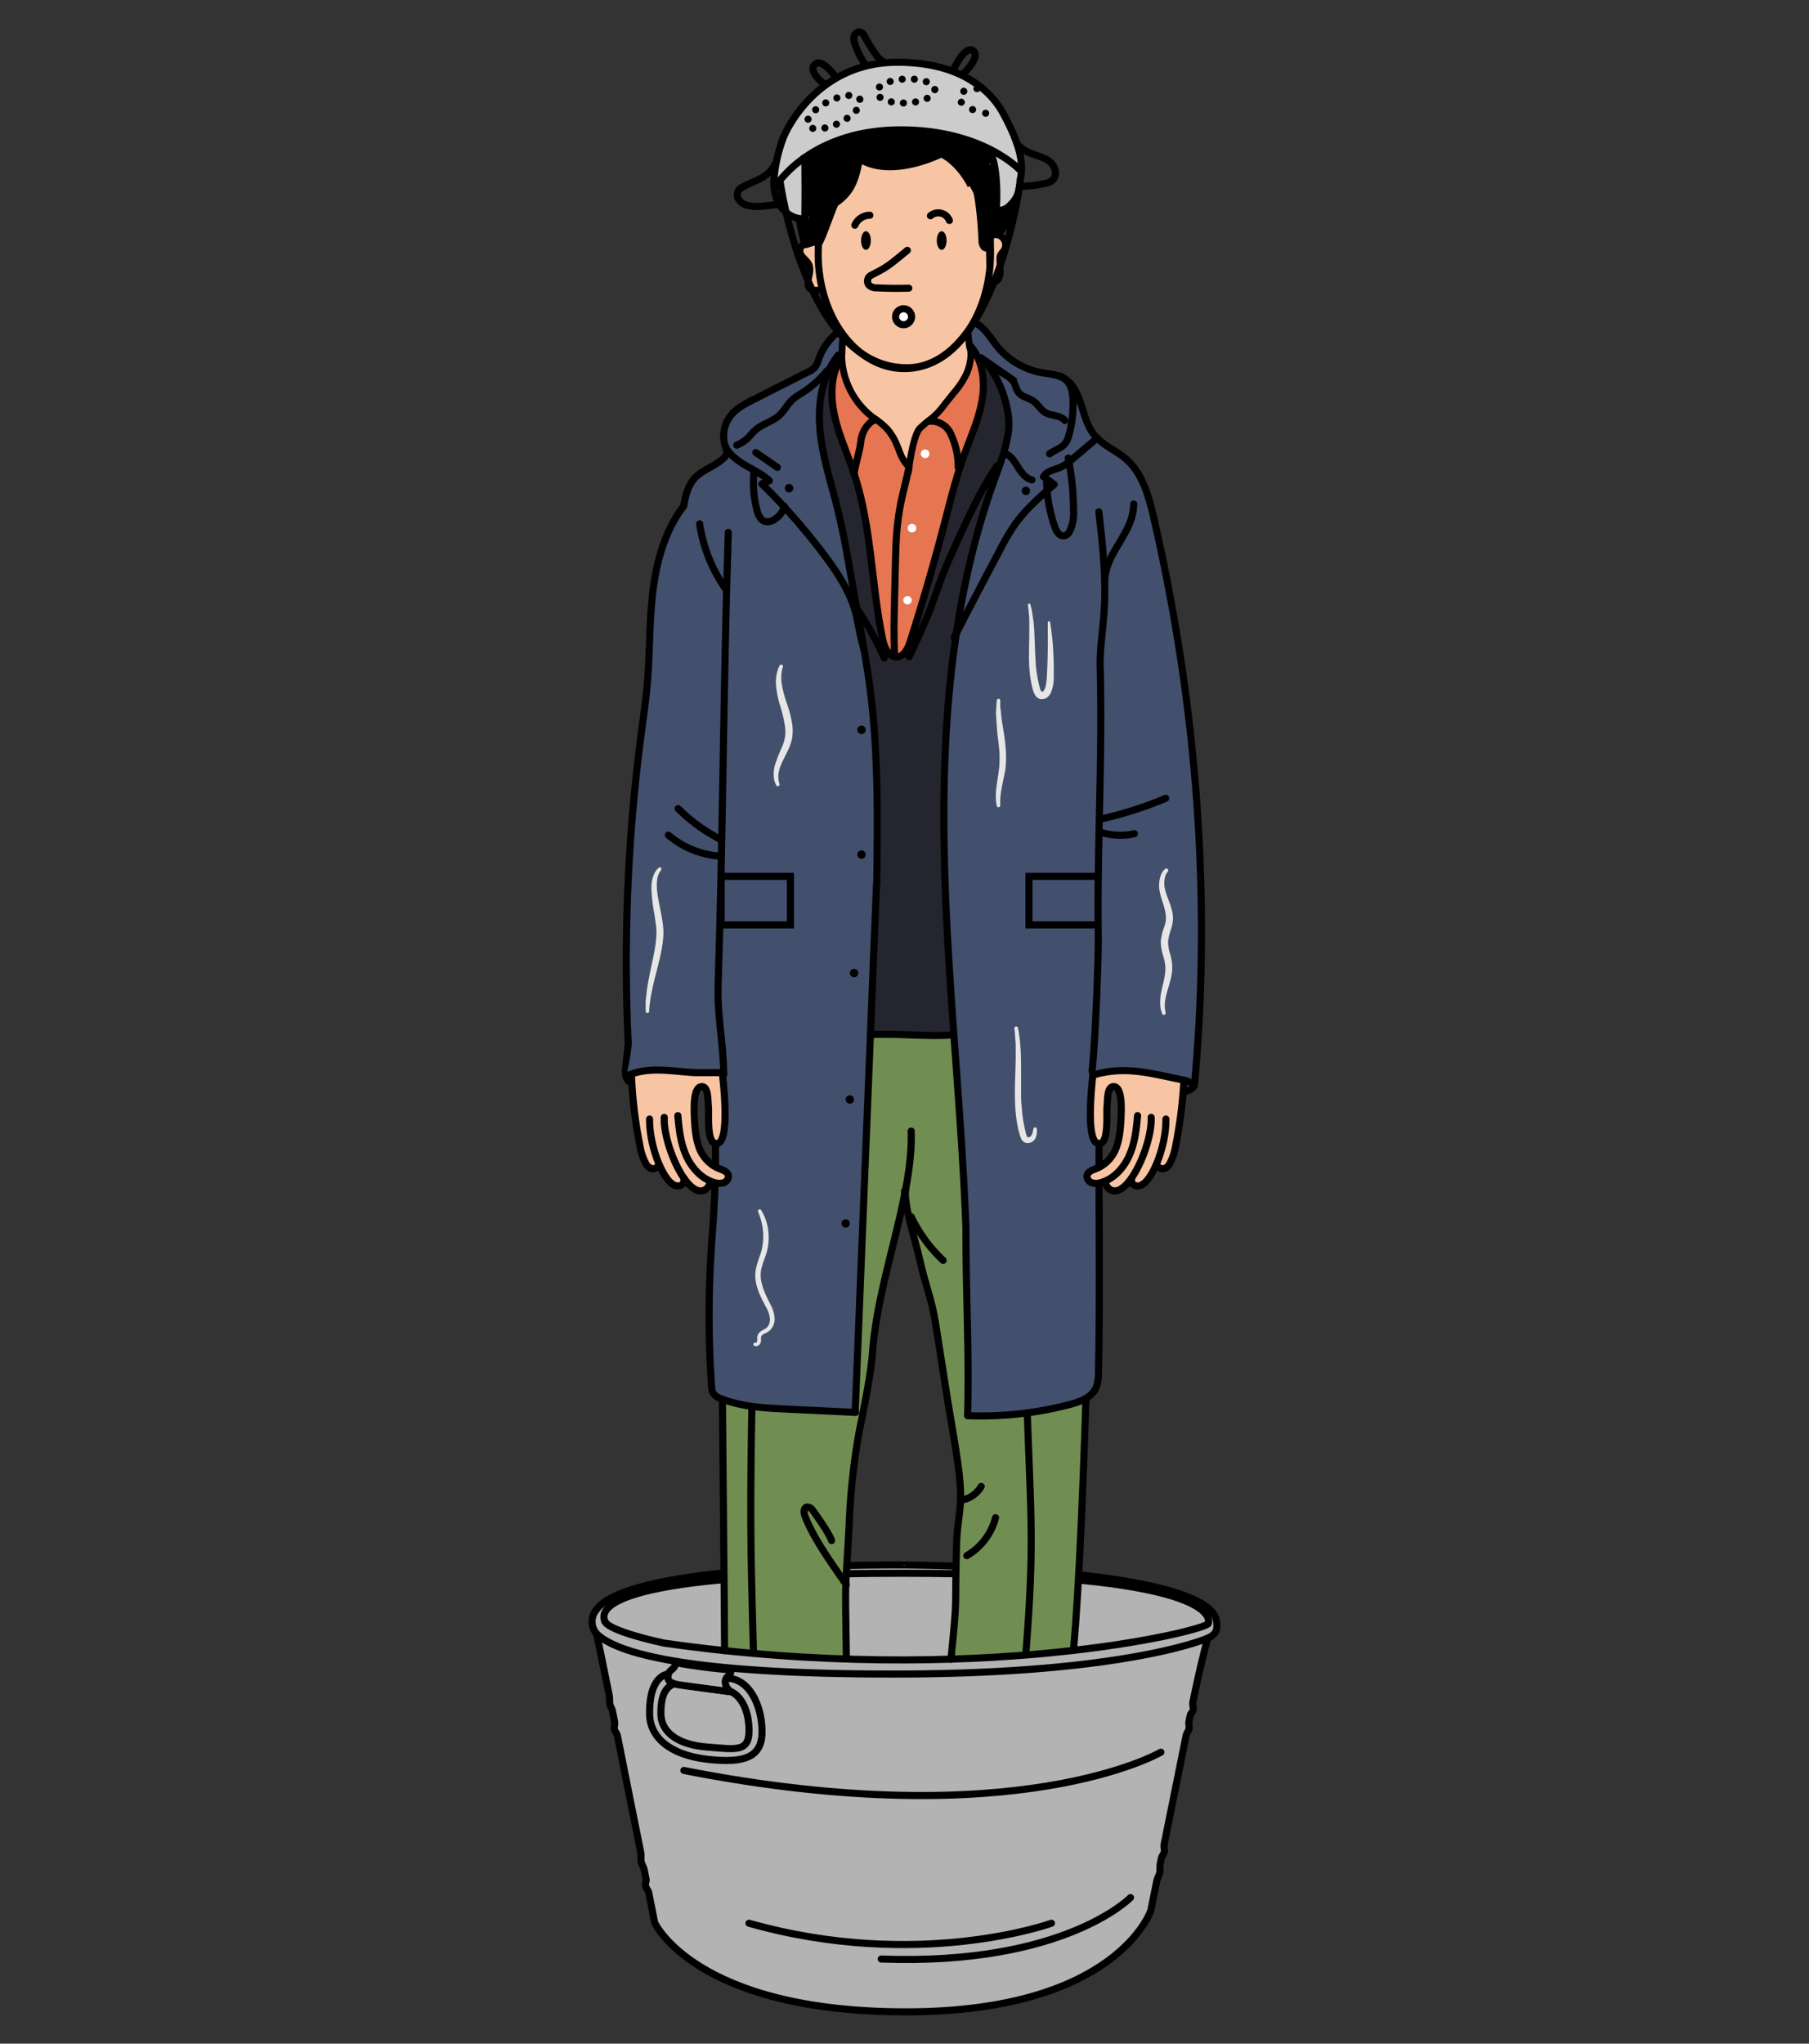 <svg xmlns="http://www.w3.org/2000/svg" viewBox="0 0 510 576"><rect x="0" y="0" width="510" height="576" fill="#333333" stroke="none"/><defs><style>.cls-1{isolation:isolate;}.cls-2,.cls-21,.cls-23,.cls-24,.cls-25,.cls-26,.cls-5,.cls-7{fill:none;}.cls-10,.cls-11,.cls-14,.cls-15,.cls-18,.cls-19,.cls-20,.cls-21,.cls-23,.cls-24,.cls-25,.cls-26,.cls-3,.cls-5,.cls-6,.cls-7{stroke:#000;}.cls-11,.cls-14,.cls-15,.cls-18,.cls-19,.cls-21,.cls-23,.cls-24,.cls-25,.cls-3,.cls-5{stroke-miterlimit:10;}.cls-10,.cls-11,.cls-14,.cls-15,.cls-19,.cls-20,.cls-21,.cls-23,.cls-24,.cls-25,.cls-26,.cls-3,.cls-5,.cls-6,.cls-7{stroke-width:2px;}.cls-4,.cls-6{fill:#b3b3b3;}.cls-11,.cls-15,.cls-20,.cls-23,.cls-24,.cls-25,.cls-5,.cls-6,.cls-7{stroke-linecap:round;}.cls-10,.cls-20,.cls-26,.cls-6,.cls-7{stroke-linejoin:round;}.cls-8{fill:#718e52;}.cls-9{fill:#25252f;}.cls-10,.cls-14,.cls-15{fill:#42506d;}.cls-11{fill:#e67551;}.cls-12,.cls-20{fill:#fff;}.cls-13,.cls-18,.cls-19{fill:#f8c5a4;}.cls-16{mix-blend-mode:multiply;}.cls-17{fill:#e6e6e6;}.cls-18{stroke-width:1.9px;}.cls-22{fill:#ccc;}.cls-23{stroke-dasharray:0 3.44;}.cls-24{stroke-dasharray:0 3.44;}.cls-25{stroke-dasharray:0 3.83;}</style></defs><title>principles</title><g class="cls-1"><g id="thum-frames"><rect class="cls-2" y="-1" width="510" height="576.03"/></g><g id="thums"><path class="cls-3" d="M273.15,48.58s2.76,2.55,3.57,20.06"/><path class="cls-4" d="M336.38,482c-0.11.52-.72,0.86-0.82,1.39l-0.39,1.87c-0.12.61,0.19,1.31,0.06,1.93s-0.69,1.24-.83,1.92c-2.09,10.37-4.36,21.62-6.21,30.76-0.12.61,0.18,1.37,0.06,2s-0.69,1.18-.82,1.83c-0.18.86-.18,0.89-0.34,1.69-0.11.52,0,1.91-.11,2.39s-0.71,1.66-.81,2.16c-1.15,5.66-1.72,8.5-1.72,8.5s-9.53,28.56-69,28.56-70.86-25.13-70.86-25.13l-1.68-8.48c-0.13-.61-0.8-1.27-0.93-1.93s0.29-1.22.16-1.86c-0.16-.87-0.35-1.77-0.53-2.71-0.14-.69-0.7-1.42-0.84-2.16-0.18-.89.06-1.79-0.13-2.73-2-9.84-4.37-21.93-6.59-32.89-0.13-.64-0.72-1.12-0.84-1.75s0.2-1.45.07-2.09c-0.22-1.09-.43-2.16-0.64-3.21-0.13-.62-0.57-1.15-0.69-1.76-0.18-.84,0-1.75-0.19-2.57-2.14-10.5-3.36-16.65-3.65-17.35,4.1,4.1,19.39,11.67,86.6,11.41,63.44-.23,85.71-10.1,85.71-10.1-0.19.94-1.89,6.75-4.17,18.12C336.14,480.49,336.51,481.36,336.38,482Z"/><path class="cls-4" d="M340.46,461.71s-22.27,9.86-85.71,10.1c-67.22.26-82.5-7.31-86.6-11.41a5.17,5.17,0,0,1-.13-6.54c8.48-12.65,75.5-12.79,85.78-12.79,0,0,86.8.29,89.15,15.81C343.27,459,343.14,460.54,340.46,461.71Z"/><path class="cls-5" d="M340.46,461.72c-0.19.93-1.88,6.75-4.18,18.11-0.13.66,0.23,1.52,0.09,2.2-0.11.52-.71,0.86-0.82,1.4l-0.38,1.88c-0.12.61,0.18,1.31,0.05,1.93s-0.7,1.25-.83,1.93l-6.21,30.75c-0.12.62,0.18,1.37,0.06,2s-0.69,1.18-.82,1.82l-0.34,1.7c-0.1.51,0,1.91-.11,2.39s-0.71,1.66-.81,2.15l-1.72,8.51s-9.54,28.55-69,28.55-70.87-25.13-70.87-25.13l-1.68-8.48c-0.12-.62-0.79-1.26-0.92-1.93s0.3-1.22.17-1.86l-0.54-2.71c-0.14-.7-0.69-1.42-0.84-2.15-0.18-.89.06-1.79-0.13-2.73-2-9.84-4.37-21.93-6.58-32.9-0.13-.64-0.71-1.12-0.84-1.75s0.2-1.45.07-2.09l-0.65-3.2c-0.13-.62-0.57-1.15-0.69-1.76-0.17-.85,0-1.75-0.19-2.57-2.14-10.5-3.36-16.65-3.64-17.35"/><path class="cls-6" d="M204.73,473l-16.26-1.18s-5.5,0-5.33,11.35c0.09,6.31,5.5,11.43,16.19,12.67s15.61-.61,15.51-8S211.1,472.9,204.73,473Zm-5.32,19.41c-8.39-.64-13-4.25-13.09-9.29-0.11-7.27,2.76-8,3.72-8.6l16.13,2.31s4.85,1.83,5,10.74C211.24,494,207.39,493,199.41,492.41Z"/><path class="cls-6" d="M190.42,468.6c0,2.28-2.14,1.63-2.1,4.3,0,1.27,1.8,1.75,3.33,2s14.51,1.94,14.51,1.94a3.34,3.34,0,0,1-1.69-2.77c0-1.9,1.63-1.34,1.6-3.41A154.32,154.32,0,0,1,190.42,468.6Z"/><path class="cls-7" d="M342.95,456.89c0.32,2.14.19,3.66-2.49,4.83,0,0-22.27,9.85-85.71,10.1-67.22.26-82.5-7.31-86.6-11.41a5.17,5.17,0,0,1-.13-6.54c8.48-12.65,75.5-12.79,85.78-12.79C253.8,441.07,340.6,441.37,342.95,456.89Z"/><path class="cls-5" d="M318.72,534.83s-18.67,19.23-70.29,17.32"/><path class="cls-5" d="M296.43,542.06s-37.41,13.52-85.28,0"/><path class="cls-5" d="M327.29,493.85S286.91,517.5,192.8,499"/><path class="cls-7" d="M340.6,457.62c0.73-1.74,1.11-14.2-86.33-14.2s-84.62,11.1-83.79,13.47"/><path class="cls-8" d="M256.32,336.59c0.32,5.67,1.89,13.47,3.12,19,1.45,6.52,3.29,10.69,4.32,17.29l3,19.12c1,6.67,3.4,19.19,3.92,25.92,0.61,7.84-.81,9.88-1,17.74-0.57,19.47.41,12.57-1.58,32,0,0,13.93.22,21.15-.56s13.4-1.91,13.4-1.91c3.3-34.68,5.41-137.82,6-172.66H203.34c-0.52,44.08.73,132.59,0.94,172.72,0,0,5,.61,13.08,1.5,8.48,0.94,21.24,0,21.24,0-0.28-23.07-.47-14.09.8-37.13A190.48,190.48,0,0,1,242,404.76c1.36-7.24,3.47-16.55,4-23.89,1.58-20.86,11.5-43.75,10.88-62.07"/><path class="cls-5" d="M238.6,466.74c-0.28-23.07-.47-14.09.8-37.13A190.48,190.48,0,0,1,242,404.76c1.36-7.24,3.47-16.55,4-23.89,1.58-20.86,11.5-43.75,10.88-62.07"/><path class="cls-5" d="M203.34,292.51c-0.52,44.08.73,132.59,0.94,172.72"/><path class="cls-5" d="M302.62,465.16c3.3-34.68,5.41-137.82,6-172.66"/><path class="cls-5" d="M255,335.66c0.32,5.67,3.2,14.4,4.43,19.95,1.45,6.52,3.29,10.69,4.32,17.29l3,19.12c1,6.67,3.4,19.19,3.92,25.92,0.61,7.84-.81,9.88-1,17.74-0.57,19.47.41,12.57-1.58,32"/><path class="cls-5" d="M289.54,396.1c1.05,31.69,2.17,38.3-.32,69.9"/><path class="cls-5" d="M212,394.51c-0.53,31.42-.47,40.09.43,71.5"/><path class="cls-5" d="M238.6,446.66c-3.89-5.66-9.17-12.87-11.64-19.28-0.36-.94-0.49-2.34.48-2.61a1.77,1.77,0,0,1,1.68.92c1.12,1.46,4.81,6.76,5.32,8.52"/><path class="cls-5" d="M256.89,342.93a40.89,40.89,0,0,0,9,12.3"/><path class="cls-5" d="M272.57,438.45a17.38,17.38,0,0,0,8.1-10.7"/><path class="cls-5" d="M270.82,422.85a8,8,0,0,0,5.8-3.9"/><path class="cls-9" d="M284.34,121.23c-0.64,5-2.54,9.81-4.25,14.6C268.23,169.1,265.48,205,266.2,240.3c0.35,17.14,1.49,34.24,2.73,51.34-6.92.67-16.48-.5-23.55-0.06q0.86-21.11,1.71-42.21l0.08-.27c0.25-18.79.5-37.66-2.05-56.28-0.65-4.75-1.48-9.46-2.31-14.18q-1.48-8.42-3-16.84c-1.06-6-2.12-12-3.59-18-1.82-7.36-4.28-14.61-5-22.15s0.39-15.64,5.1-21.59l40.23,0.75C282.34,106,285,116.19,284.34,121.23Z"/><path class="cls-10" d="M236.31,100.08c-4.7,6-5.85,14-5.09,21.59s3.22,14.8,5,22.15c1.47,5.93,2.53,12,3.59,18l3,16.84c0.83,4.72,1.66,9.43,2.31,14.18,2.55,18.62,2.3,37.49,2.05,56.28l-0.07.27-6,148.49,0.11,0.2-19.36-.92c-6.29-.3-12.72-0.63-18.57-2.95a4.29,4.29,0,0,1-2.19-1.51,4.58,4.58,0,0,1-.5-2.14,291.85,291.85,0,0,1-.07-38.47c0.19-3,.43-5.94.62-8.91a285.56,285.56,0,0,0-.12-38.22v0.6a111.77,111.77,0,0,1-21.3,0,4.35,4.35,0,0,1-2.36-.7c-1.15-.91-1.1-2.64-0.94-4.1l0.74-7-0.09-.42a494,494,0,0,1,3.77-87c0.58-4.41,1.23-8.82,1.62-13.26,0.77-8.7.55-17.48,1.58-26.16s3.42-17.45,8.76-24.36h-0.06c0.52-2.73,1.18-5.59,3-7.67,2.29-2.56,6-3.45,8.39-5.89a2.56,2.56,0,0,0,.75-1.17,3.58,3.58,0,0,0-.36-1.92,9.37,9.37,0,0,1,1.43-8.7c1.66-2.13,4.15-3.41,6.56-4.63l15.3-7.74a6,6,0,0,0,1.92-1.31,7.33,7.33,0,0,0,1.13-2.43,16.76,16.76,0,0,1,7.07-8.67l34.55-1.68c3.57-.59,6,3.34,8.13,6.23a21.22,21.22,0,0,0,12.77,8c2.2,0.43,4.53.52,6.49,1.61,5.38,3,4.74,11.12,8.57,15.94,2.33,2.93,6.08,4.33,8.92,6.77,4.7,4,6.45,10.44,7.86,16.47,12,51.74,16.48,107.1,11.51,160,0,0,0,5.59-26.68-.71-0.54,30.46.24,51.19-.36,81.65a11,11,0,0,1-.71,4.47c-1.28,2.75-4.51,3.92-7.44,4.69a98.72,98.72,0,0,1-28.75,3.14c0.49-18.48-.47-32-0.47-52.83-1.32-35.3-5.39-70.48-6.11-105.8s2-71.2,13.89-104.48c1.71-4.78,3.61-9.56,4.25-14.6s-2-15.21-7.8-20.4Z"/><path class="cls-11" d="M237.78,99.72c-3.47,4.77-3.8,11.2-2.59,17s3.75,11.17,5.59,16.77c5,15,4.82,31.24,8.08,46.74,0.47,2.25,1.66,5,4,4.92,2-.08,3.12-2.39,3.74-4.33q5.31-16.66,9.73-33.59c1.66-6.36,3.23-12.75,5.47-18.93,1.76-4.87,3.93-9.62,4.92-14.7s0.66-10.67-2.26-14.94a9.62,9.62,0,0,0-3.67-3.32,13,13,0,0,0-4.77-1,57.37,57.37,0,0,0-28.28,5.39"/><path class="cls-7" d="M269,179.69q6.41-12.47,13-24.85a64.83,64.83,0,0,1,3.95-6.76c3.08-4.42,7.18-8,11.24-11.54l-3-2.16c0.91-1.68,3.16-1.94,4.91-2.73a14.59,14.59,0,0,0,3.3-2.31l7-5.93"/><path class="cls-5" d="M276.54,100.83l7.32,5.07a6.66,6.66,0,0,1,1.83,1.64c0.64,0.94.76,2.17,1.46,3.07,1,1.33,3,1.53,4.32,2.53,1.17,0.86,1.86,2.28,3.09,3.05,1.75,1.1,4.31.74,5.66,2.31"/><path class="cls-5" d="M295.9,127.9c2.51-1.7,4.24-1.66,5.23-4.53a29.92,29.92,0,0,0,1.37-8.95,14.46,14.46,0,0,0-.46-4.79,5.69,5.69,0,0,0-3-3.6"/><path class="cls-5" d="M283.61,127.9c1.6,0.76,2.55,2.4,3.48,3.9s2.11,3.07,3.84,3.46"/><path class="cls-5" d="M309.79,144.24c1.06,9.28,2.12,18.62,1.5,27.94-0.38,5.77-1.41,11.53-1.08,17.3"/><path class="cls-5" d="M311.44,163.64c0.39-8.39,8.11-13.2,8.17-21.6"/><path class="cls-7" d="M204.52,125.86c2.37,4.76,8.71,6.22,12.38,9.62l-2.12.9a175.26,175.26,0,0,1,17.56,20c4,5.33,7.77,11.06,9.16,17.56,0.61,2.83,1.33,6.79,2.1,9.22"/><path class="cls-5" d="M212.55,133.31a30.22,30.22,0,0,0,.84,10.45c0.35,1.33,1,2.82,2.28,3.21a3.55,3.55,0,0,0,3-.81,5.66,5.66,0,0,0,2.43-3.53"/><path class="cls-5" d="M295.05,135.57a41.34,41.34,0,0,0,2.33,12.92,5.21,5.21,0,0,0,1,1.84,1.93,1.93,0,0,0,1.88.65,2.34,2.34,0,0,0,1.25-1.13,11.19,11.19,0,0,0,1.14-5.83,75.06,75.06,0,0,0-1.5-14.92"/><path class="cls-5" d="M261.39,118.8a6.12,6.12,0,0,1,6.35,2.89,21.69,21.69,0,0,1,2.4,10.06"/><path class="cls-5" d="M252.22,185.07c-0.32-5.92-.14-11.2,0-17.13l0.23-9.63c0.08-3.12.15-6.24,0.46-9.34,0.78-7.75,1.77-9.77,3.38-17.39"/><path class="cls-5" d="M246.9,118.32c-1.3.24-2.36,1.51-3.08,2.61a9.81,9.81,0,0,0-1.19,4c-0.41,2.73-1.43,5.83-1.85,8.56"/><path class="cls-5" d="M256.29,185.12c2-4.15,3.85-8.27,5.39-12,1.29-3.11,2.29-6.33,3.47-9.49,1.48-4,3.25-7.82,5-11.68,3.25-7.1,6.52-14.23,10.94-20.67"/><path class="cls-5" d="M249.28,185.43a87.54,87.54,0,0,0-7.8-14"/><path class="cls-7" d="M233.2,104.45a29.67,29.67,0,0,1-7.07,6.29,18.63,18.63,0,0,0-2.73,1.9c-1.37,1.26-2.19,3-3.55,4.29-2,1.91-5,2.53-7.06,4.43-0.63.59-1.16,1.29-1.77,1.91a9.54,9.54,0,0,1-3.31,2.19"/><path class="cls-7" d="M213.07,127.54l6.1,4.2"/><circle class="cls-12" cx="257.11" cy="148.86" r="1.22"/><circle class="cls-12" cx="260.81" cy="127.9" r="1.22"/><circle class="cls-12" cx="255.85" cy="169.18" r="1.19"/><circle cx="242.88" cy="205.7" r="1.19"/><circle cx="222.46" cy="137.6" r="1.19"/><circle cx="289.22" cy="138.36" r="1.19"/><circle cx="240.78" cy="274.25" r="1.19"/><circle cx="238.41" cy="344.83" r="1.19"/><circle cx="242.88" cy="240.86" r="1.19"/><circle cx="239.59" cy="309.89" r="1.19"/><rect class="cls-5" x="290.09" y="246.99" width="19.54" height="13.69"/><rect class="cls-5" x="203.3" y="246.99" width="19.54" height="13.69"/><path class="cls-5" d="M268.93,291.65c-6.92.67-16.48-.5-23.55-0.06"/><path class="cls-13" d="M334,301.56l-25.53-1.24c-0.79,6.06-2.23,21.27,1.08,22s2.31-8.35,2.6-10.65c0.18-1.51-.1-5.58,2-5.35s2,5.26,2,7c-0.1,2.92-.26,6.77-1.18,9.53a10.26,10.26,0,0,1-5.55,6.45c-1.19.46-2.73,0.89-2.91,2.14a1.93,1.93,0,0,0,1.32,1.95,4.15,4.15,0,0,0,2.5-.05,9.32,9.32,0,0,0,1.58-.59l-0.12.17a2.67,2.67,0,0,0,2.3,2.72c1.64,0.18,3.39-1.28,5-3.57-0.19,1.66.69,2.13,1.7,2.19,1.75,0.1,3.71-2.43,5.24-6l0,0.07c1.35,1.65,2.86,1.13,3.71-.3a16.82,16.82,0,0,0,1.81-5.53A140,140,0,0,0,334,301.56ZM319,332"/><path class="cls-7" d="M311.68,332.92a2.67,2.67,0,0,0,2.3,2.72c4.9,0.55,10.88-13.63,10.56-20.71"/><path class="cls-7" d="M319,332.07c-0.19,1.66.69,2.13,1.7,2.19,3.67,0.21,8.15-11,8-18.86"/><path class="cls-7" d="M308.36,300.94c-0.79,6.06-2.15,20.64,1.16,21.33s2.31-8.35,2.59-10.65c0.18-1.5-.09-5.58,2-5.35s2,5.26,2,7c-0.1,2.92-.25,6.76-1.19,9.54a10.22,10.22,0,0,1-5.55,6.44c-1.18.47-2.73,0.89-2.91,2.15a1.92,1.92,0,0,0,1.32,1.94,4.11,4.11,0,0,0,2.5,0c3.71-1,6.54-4.16,8.1-7.68s2-7.41,2.33-11.23"/><path class="cls-7" d="M326,328.38c1.35,1.65,2.86,1.13,3.71-.3a16.93,16.93,0,0,0,1.81-5.53,128.28,128.28,0,0,0,2.34-20.12"/><path class="cls-13" d="M180.33,322.55a16.82,16.82,0,0,0,1.81,5.53c0.85,1.43,2.36,2,3.71.3l0-.07c1.54,3.52,3.49,6.05,5.24,6,1-.06,1.88-0.53,1.7-2.19,1.61,2.29,3.36,3.75,5,3.57a2.67,2.67,0,0,0,2.3-2.72l-0.12-.17a9.32,9.32,0,0,0,1.58.59,4.15,4.15,0,0,0,2.5.05,1.93,1.93,0,0,0,1.32-1.95c-0.18-1.25-1.72-1.68-2.91-2.14a10.26,10.26,0,0,1-5.55-6.45c-0.92-2.77-1.08-6.61-1.18-9.53-0.06-1.78-.07-6.81,2-7s1.78,3.84,2,5.35c0.28,2.29-.71,11.34,2.6,10.65s1.87-15.9,1.08-22l-25.53,1.24A140,140,0,0,0,180.33,322.55ZM192.79,332"/><path class="cls-7" d="M200.13,332.92a2.67,2.67,0,0,1-2.3,2.72c-4.9.55-10.88-13.63-10.56-20.71"/><path class="cls-7" d="M192.83,332.07c0.19,1.66-.69,2.13-1.7,2.19-3.67.21-8.15-11-8-18.86"/><path class="cls-7" d="M203.45,300.94c0.79,6.06,2.15,20.64-1.16,21.33s-2.31-8.35-2.59-10.65c-0.18-1.5.09-5.58-2-5.35s-2,5.26-2,7c0.1,2.92.25,6.76,1.19,9.54a10.22,10.22,0,0,0,5.55,6.44c1.18,0.47,2.73.89,2.91,2.15a1.92,1.92,0,0,1-1.32,1.94,4.11,4.11,0,0,1-2.5,0c-3.71-1-6.54-4.16-8.1-7.68s-2-7.41-2.33-11.23"/><path class="cls-7" d="M185.86,328.38c-1.35,1.65-2.86,1.13-3.71-.3a16.93,16.93,0,0,1-1.81-5.53A128.28,128.28,0,0,1,178,302.43"/><path class="cls-14" d="M336.44,306.39c0-1.15-1.4-1.69-2.54-1.92-9.22-1.85-16-4-24.71-1.75a1,1,0,0,1-1.28-1.1c0.86-8.13,1.82-31.08,1.72-38.36-0.33-24.63,1.15-47.93.58-73.78"/><path class="cls-5" d="M310.27,230.86A107.52,107.52,0,0,0,328.64,225"/><path class="cls-5" d="M310.64,234.68a18.49,18.49,0,0,0,9.17.3"/><path class="cls-15" d="M176.64,303.26c5.91-2.64,11.71-1.48,18.1-1,2.41,0.18,6.62,0,9.3.09-0.24-9.43-1.85-16.26-1.59-24.46,1.38-42.61,1.48-85.21,2.87-127.82"/><path class="cls-5" d="M203.3,236.66a47.65,47.65,0,0,1-12.12-8.76"/><path class="cls-5" d="M188.44,235.38A25.21,25.21,0,0,0,203,241.3"/><path class="cls-7" d="M197.24,147.63a43.22,43.22,0,0,0,7.23,18.23"/><g class="cls-16"><path class="cls-17" d="M329.22,245.69l-0.28.37a5,5,0,0,0-.47,1,7.72,7.72,0,0,0,.15,4.22c0.23,0.87.61,1.83,1,2.88a16.5,16.5,0,0,1,1,3.54,8.61,8.61,0,0,1,0,2.08,10.76,10.76,0,0,1-.43,2,16.21,16.21,0,0,0-.87,3.51,11.18,11.18,0,0,0,.53,3.47,14.62,14.62,0,0,1,.64,3.88,14.35,14.35,0,0,1-.54,3.69c-0.29,1.11-.6,2.11-0.85,3a24.11,24.11,0,0,0-.58,2.48,9.59,9.59,0,0,0-.14,1.9,7.51,7.51,0,0,0,.15,1.2l0.09,0.42v0.06a0.5,0.5,0,0,1-1,.26l-0.16-.47a7,7,0,0,1-.32-1.37,14.22,14.22,0,0,1,.39-4.87c0.21-1,.47-2,0.68-3a15.16,15.16,0,0,0,.34-3.22,13.75,13.75,0,0,0-.66-3.45,13,13,0,0,1-.63-4.11,17.53,17.53,0,0,1,1-4,7.41,7.41,0,0,0,.4-3.27,18,18,0,0,0-.76-3.21c-0.33-1.05-.67-2.07-0.88-3.08a8.56,8.56,0,0,1,.27-5,5.13,5.13,0,0,1,.78-1.28l0.32-.34A0.5,0.5,0,0,1,329.22,245.69Z"/></g><g class="cls-16"><path class="cls-17" d="M220.71,188l-0.11.37a8.53,8.53,0,0,0-.22,1,11.46,11.46,0,0,0,.06,3.65,32.75,32.75,0,0,0,1.37,5.16,31.14,31.14,0,0,1,1.58,6.31,12.58,12.58,0,0,1-.07,3.48c0,0.28-.11.6-0.18,0.84s-0.16.58-.25,0.83c-0.18.53-.38,1-0.59,1.52-0.88,1.92-1.82,3.49-2.32,4.92a10.33,10.33,0,0,0-.51,2,6.23,6.23,0,0,0,0,1.54,5.44,5.44,0,0,0,.18,1l0.11,0.33,0,0a0.5,0.5,0,0,1-.92.38l-0.19-.38a5.5,5.5,0,0,1-.38-1.14,9,9,0,0,1,.2-4.18,46.72,46.72,0,0,1,2.05-5.21c0.18-.45.34-0.9,0.48-1.36,0.07-.24.12-0.44,0.18-0.67s0.09-.47.13-0.72a10.89,10.89,0,0,0,0-2.93,38.9,38.9,0,0,0-1.42-6,26,26,0,0,1-1.11-5.57,11.39,11.39,0,0,1,.41-4.11,6.73,6.73,0,0,1,.42-1.09l0.17-.35A0.5,0.5,0,0,1,220.71,188Z"/></g><g class="cls-16"><path class="cls-17" d="M290.48,170.3l0.13,0.53c0.08,0.35.23,0.84,0.33,1.5s0.24,1.47.37,2.39,0.22,2,.28,3.1c0.13,2.27.16,4.91,0.33,7.69a37.1,37.1,0,0,0,1.26,8.47,1.59,1.59,0,0,0,.6,1h0.09s-0.06,0,0,0a0.38,0.38,0,0,0,.14-0.07,1.56,1.56,0,0,0,.42-0.52,6.13,6.13,0,0,0,.52-1.78c0.1-.65.15-1.34,0.19-2,0.15-2.79.22-5.41,0.25-7.65s0-4.12,0-5.43l0-2.07a0.33,0.33,0,0,1,.66-0.06h0s0.14,0.74.31,2.06,0.41,3.19.54,5.46,0.23,4.92.17,7.76a11,11,0,0,1-.85,4.68,3.53,3.53,0,0,1-1,1.2,2.42,2.42,0,0,1-.86.42,2.25,2.25,0,0,1-.58.07h-0.21l-0.26,0a2.51,2.51,0,0,1-1.47-1.11,5,5,0,0,1-.58-1.29,30.23,30.23,0,0,1-.9-4.56c-0.16-1.51-.24-3-0.27-4.42,0-2.86.09-5.48,0.09-7.72,0-1.12,0-2.14,0-3s-0.08-1.69-.15-2.33-0.12-1.16-.16-1.51l-0.06-.54A0.37,0.37,0,0,1,290.48,170.3Z"/></g><g class="cls-16"><path class="cls-17" d="M287,289.72l0.27,1.54c0.09,0.49.15,1.11,0.24,1.81s0.13,1.49.21,2.36c0.11,1.72.14,3.74,0.14,5.88s0,4.42,0,6.68c0,1.13,0,2.26.12,3.36s0.17,2.18.3,3.22l0.23,1.52,0.28,1.44c0.08,0.47.22,0.91,0.32,1.35s0.2,0.91.31,1.2a1.57,1.57,0,0,0,.14.3s0.06,0.06,0,0l0.12,0.1h0l0,0a0.69,0.69,0,0,0,.51,0,1.07,1.07,0,0,0,.47-0.34,2,2,0,0,0,.32-0.54,5.81,5.81,0,0,0,.27-1l0.08-.39h0a0.5,0.5,0,0,1,1,.09v0.42a5.58,5.58,0,0,1-.13,1.27,3.36,3.36,0,0,1-.38,1,2.52,2.52,0,0,1-1,.91,2.26,2.26,0,0,1-1.64.2l-0.24-.09-0.28-.15-0.12-.08a2.09,2.09,0,0,1-.23-0.21,2.5,2.5,0,0,1-.49-0.78c-0.21-.51-0.29-0.89-0.43-1.36s-0.28-.93-0.37-1.42-0.22-1-.31-1.52l-0.23-1.6c-0.12-1.09-.23-2.21-0.28-3.35s-0.08-2.29-.08-3.44c0-2.3.09-4.59,0.16-6.72l0.07-3.07c0-1,0-1.89,0-2.74s0-1.63-.08-2.3-0.07-1.27-.13-1.77l-0.16-1.56A0.5,0.5,0,0,1,287,289.72Z"/></g><g class="cls-16"><path class="cls-17" d="M214.54,341l0.24,0.4a12.39,12.39,0,0,1,.63,1.22,13.49,13.49,0,0,1,.73,2,14,14,0,0,1,.5,2.72,15.49,15.49,0,0,1-.89,6.84,29.52,29.52,0,0,0-1.12,3.46,8.76,8.76,0,0,0,0,3.52,17.3,17.3,0,0,0,1.14,3.5c0.49,1.15,1.06,2.22,1.61,3.34a8.62,8.62,0,0,1,1,3.64,4.47,4.47,0,0,1-1.31,3.31,5.2,5.2,0,0,1-1.32.83,3.56,3.56,0,0,0-.91.56,0.93,0.93,0,0,0-.29.64c0,0.27,0,.61,0,0.95a1.67,1.67,0,0,1-.42,1,1.46,1.46,0,0,1-.73.46,1,1,0,0,1-.87-0.18,0.44,0.44,0,0,1,.25-0.76l0.36,0s0,0,0,0a0.6,0.6,0,0,0,.33-0.55c0-.22,0-0.52,0-0.93a2.08,2.08,0,0,1,.57-1.34c0.73-.75,1.68-1,2.19-1.5a3.31,3.31,0,0,0,.83-2.39,7.31,7.31,0,0,0-.92-3c-0.53-1-1.17-2.17-1.71-3.36a17.26,17.26,0,0,1-1.29-3.81,10.35,10.35,0,0,1,0-4.14,30.44,30.44,0,0,1,1.15-3.66,14.82,14.82,0,0,0,.76-3.23,15.45,15.45,0,0,0,.1-3,17.42,17.42,0,0,0-.83-4.39c-0.17-.52-0.31-0.89-0.43-1.19l-0.17-.43A0.5,0.5,0,0,1,214.54,341Z"/></g><g class="cls-16"><path class="cls-17" d="M282,197.31l0,1.28c0,0.4,0,.87.1,1.43s0.11,1.18.19,1.86c0.17,1.37.45,3,.71,4.7a51.48,51.48,0,0,1,.6,5.54,27.81,27.81,0,0,1,0,2.88l-0.05.72-0.07.68c-0.06.47-.12,0.93-0.21,1.37-0.33,1.76-.71,3.34-0.93,4.69a18.74,18.74,0,0,0-.35,3.26c0,0.39,0,.7,0,0.91l0,0.32v0a0.5,0.5,0,0,1-1,.11l-0.06-.35c0-.23-0.09-0.56-0.13-1a19.1,19.1,0,0,1,.07-3.5c0.15-1.43.46-3,.68-4.75l0.16-1.28,0.06-.68,0-.65a26,26,0,0,0,0-2.69c-0.12-1.81-.37-3.64-0.59-5.38L281,204.31c-0.07-.81-0.12-1.58-0.16-2.29s-0.06-1.37,0-2,0.06-1.1.08-1.52c0.08-.82.16-1.28,0.16-1.28v0A0.5,0.5,0,0,1,282,197.31Z"/></g><g class="cls-16"><path class="cls-17" d="M186.45,245.14l-0.27.38c-0.08.12-.21,0.27-0.31,0.45s-0.15.36-.25,0.57a6.73,6.73,0,0,0-.4,1.77,15.1,15.1,0,0,0,0,2.47c0.09,0.92.22,1.92,0.44,3l0.66,3.38c0.24,1.18.45,2.43,0.6,3.72a17.37,17.37,0,0,1,0,4,34.09,34.09,0,0,1-.62,3.89c-0.26,1.25-.56,2.47-0.85,3.64-0.6,2.33-1.16,4.48-1.54,6.34-0.19.93-.38,1.78-0.49,2.54s-0.22,1.42-.28,2-0.09,1-.12,1.27l0,0.45v0a0.5,0.5,0,0,1-1,0v-0.47c0-.31,0-0.76,0-1.33s0-1.27.12-2.06,0.15-1.68.31-2.64c0.3-1.92.75-4.14,1.24-6.49,0.25-1.17.52-2.38,0.74-3.6a35.4,35.4,0,0,0,.54-3.66,17.77,17.77,0,0,0,0-3.63c-0.13-1.21-.32-2.41-0.51-3.6a49.46,49.46,0,0,1-.79-6.62c0-.5,0-1,0-1.45a13.22,13.22,0,0,1,.18-1.32,8,8,0,0,1,.71-2.1c0.17-.29.32-0.54,0.46-0.75s0.27-.3.38-0.41l0.31-.34A0.5,0.5,0,0,1,186.45,245.14Z"/></g><path class="cls-18" d="M231.1,67.8a7.45,7.45,0,0,0-4.07.67,2.56,2.56,0,0,0-1.46,2.64c0.28,1.29,1.81,2.12,2.43,3.33,0.94,1.82-.38,3.9-0.19,5.87a1.51,1.51,0,0,0,.27.81,2.08,2.08,0,0,0,1.25.62c1.16,0.23,2.63-.08,3-1"/><path class="cls-18" d="M237.58,94.17l-0.26,6.49a22.39,22.39,0,0,0,8.8,17,22,22,0,0,1,4.09,3.34c3.75,4.59,2.69,7.21,6.08,10.61,0,0,1.19-9.24,3.14-11l2-1.77a19.5,19.5,0,0,0,4.74-4.69l2.7-3.37a24.3,24.3,0,0,0,3.65-5.51c0.87-2,1.7-5.49.8-7.51l-0.47-4.24Z"/><path class="cls-18" d="M277.79,67a5.84,5.84,0,0,1,3.2-.83,2.89,2.89,0,0,1,2,4.48A7,7,0,0,0,282,72a3.16,3.16,0,0,0-.11,1.24l0.1,2.32a7.18,7.18,0,0,1-.14,2.25,2.43,2.43,0,0,1-1.39,1.68,1.49,1.49,0,0,1-1.89-.77"/><ellipse class="cls-19" cx="254.95" cy="71.58" rx="24.29" ry="32.31"/><path class="cls-3" d="M273.28,47.68s2.76,2.55,3.57,20.06a2.91,2.91,0,0,0,.47,1.74,1,1,0,0,0,1.57.08c0.14-.22.15,5.21,0.16,4.94l0.17-7.59a1.23,1.23,0,0,1,.15-0.68c0.43-.63,1.54,0,2.14-0.51,0,0,4.22-3.57,4.23-8.35S280.25,44.8,273.28,47.68Z"/><path class="cls-5" d="M262.31,60.82a3.36,3.36,0,0,1,5.34,1.32"/><path class="cls-5" d="M245.23,60.67A4.63,4.63,0,0,0,241,63.47"/><path class="cls-5" d="M256.21,81.22q-4.5.13-9-.09a3,3,0,0,1-2.26-.78,1.86,1.86,0,0,1,.43-2.66c4.71-2.43,4.71-2.43,10.42-7.13"/><ellipse cx="265.48" cy="67.8" rx="1.38" ry="2.63"/><ellipse cx="244.13" cy="67.8" rx="1.38" ry="2.63"/><circle class="cls-20" cx="254.74" cy="89.27" r="2.26"/><path class="cls-7" d="M170.48,456.89c1,2.93,16.7,6.21,16.7,6.21,87.77,12.53,152.57-3.46,153.42-5.48"/><path class="cls-3" d="M242.35,44.76c-1.12,5.18-1.84,9.12-6.79,12.47-0.56.38-4.48,12.35-5,11.56-0.78-1.12-2.3,0-3.55.15,0,0-7.22-20,6.09-28.77a25.09,25.09,0,0,1,7.58-3.26c0.62-2.48,5.1-7.44,15.51-8.39s20.9,4,23,10.3-6,12.46-6,12.46-3-5.64-7.81-7.92C265.34,43.36,251.4,50.5,242.35,44.76Z"/><path class="cls-21" d="M220.14,57.54l-4.23.46a13.74,13.74,0,0,1-5.18-.1,4.19,4.19,0,0,1-2.46-1.64,2.39,2.39,0,0,1,.09-2.81,3.35,3.35,0,0,1,.81-0.61c2.67-1.57,5.94-2.29,8-4.61A14.26,14.26,0,0,0,219,45.38c0.68-1.27,1.06-5,1.73-6.25"/><path class="cls-21" d="M285.27,38.58a12.67,12.67,0,0,0,3,3.4,12.91,12.91,0,0,0,3.36,1.6c1.69,0.58,3.48,1.11,4.74,2.38s1.7,3.55.41,4.78a4.64,4.64,0,0,1-2.27,1,34.45,34.45,0,0,1-7.92.77"/><path class="cls-21" d="M271.4,20.88c1.49-1.22,4.85-5.07,3-6.57s-4.51,3-5.46,5.05"/><path class="cls-21" d="M232.85,23.95c-1.8-1-5-4.27-3.06-5.85s5,2.55,5.84,3.61"/><path class="cls-22" d="M256.35,36.45c-9.24.25-20.06,1.53-29.46,7.21l1.06,18a9.52,9.52,0,0,1-9.06-6.4,13.31,13.31,0,0,1-.52-4.62,42.74,42.74,0,0,1,2.53-11.57,23.2,23.2,0,0,1,2.22-5.22,24.49,24.49,0,0,1,4.13-4.6l5.38-5.06a16.89,16.89,0,0,1,3.17-2.53,16.92,16.92,0,0,1,4.07-1.45l7.32-1.92a16.28,16.28,0,0,1,6-.79c3.82-.72,8.1.38,11.75,1.73a50.66,50.66,0,0,1,10.23,5.56,22.93,22.93,0,0,1,2.95,2.22,23.52,23.52,0,0,1,4.49,6.55c2.85,5.45,5.82,13.08,4.28,19a11.13,11.13,0,0,1-6,6.74c1.28-8.81-.26-10.79-1.71-16.87C273.83,40.07,265.59,36.21,256.35,36.45Z"/><ellipse class="cls-23" cx="235.08" cy="31.59" rx="8.18" ry="3.38" transform="translate(10.33 107.41) rotate(-26.29)"/><ellipse class="cls-24" cx="255.39" cy="25.62" rx="8.18" ry="3.38" transform="translate(-0.89 11.45) rotate(-2.56)"/><line class="cls-5" x1="277.88" y1="31.92" x2="277.88" y2="31.92"/><path class="cls-25" d="M274.2,30.88c-2.47-1-4-2.43-3.79-3.71,0.17-1,1.36-1.69,3.11-2"/><line class="cls-5" x1="275.43" y1="24.98" x2="275.43" y2="24.98"/><path class="cls-26" d="M279.13,42.52c2.71,6.09,1.71,16.87,1.71,16.87,6.82,0,6.73-8.54,6.73-8.54,1.54-6-1.36-12.41-4.21-17.87-1.23-2.36-7.43-15.43-30.37-15.43s-31.68,19.78-32.27,21.58a42.74,42.74,0,0,0-2.53,11.57,13.31,13.31,0,0,0,.52,4.62c1.22,3.77,4.22,6.5,8.18,6.4,0,0,.15-6.57,0-18"/><path class="cls-21" d="M287.92,48.29s-10.32-11.69-34-11.69S220,50.09,218.26,53.15"/><path class="cls-5" d="M287.48,52.19s-7.08,51.47-31.79,51.47c-28.72,0-35.81-52.81-35.81-52.81"/><path class="cls-21" d="M249.28,17.55a6,6,0,0,1-2.34-2.18,44,44,0,0,1-3.13-5A1.92,1.92,0,0,0,242.16,9a1.74,1.74,0,0,0-1.39,1.32,3.4,3.4,0,0,0,.18,1.84,19.58,19.58,0,0,0,3.53,6.61"/></g></g></svg>